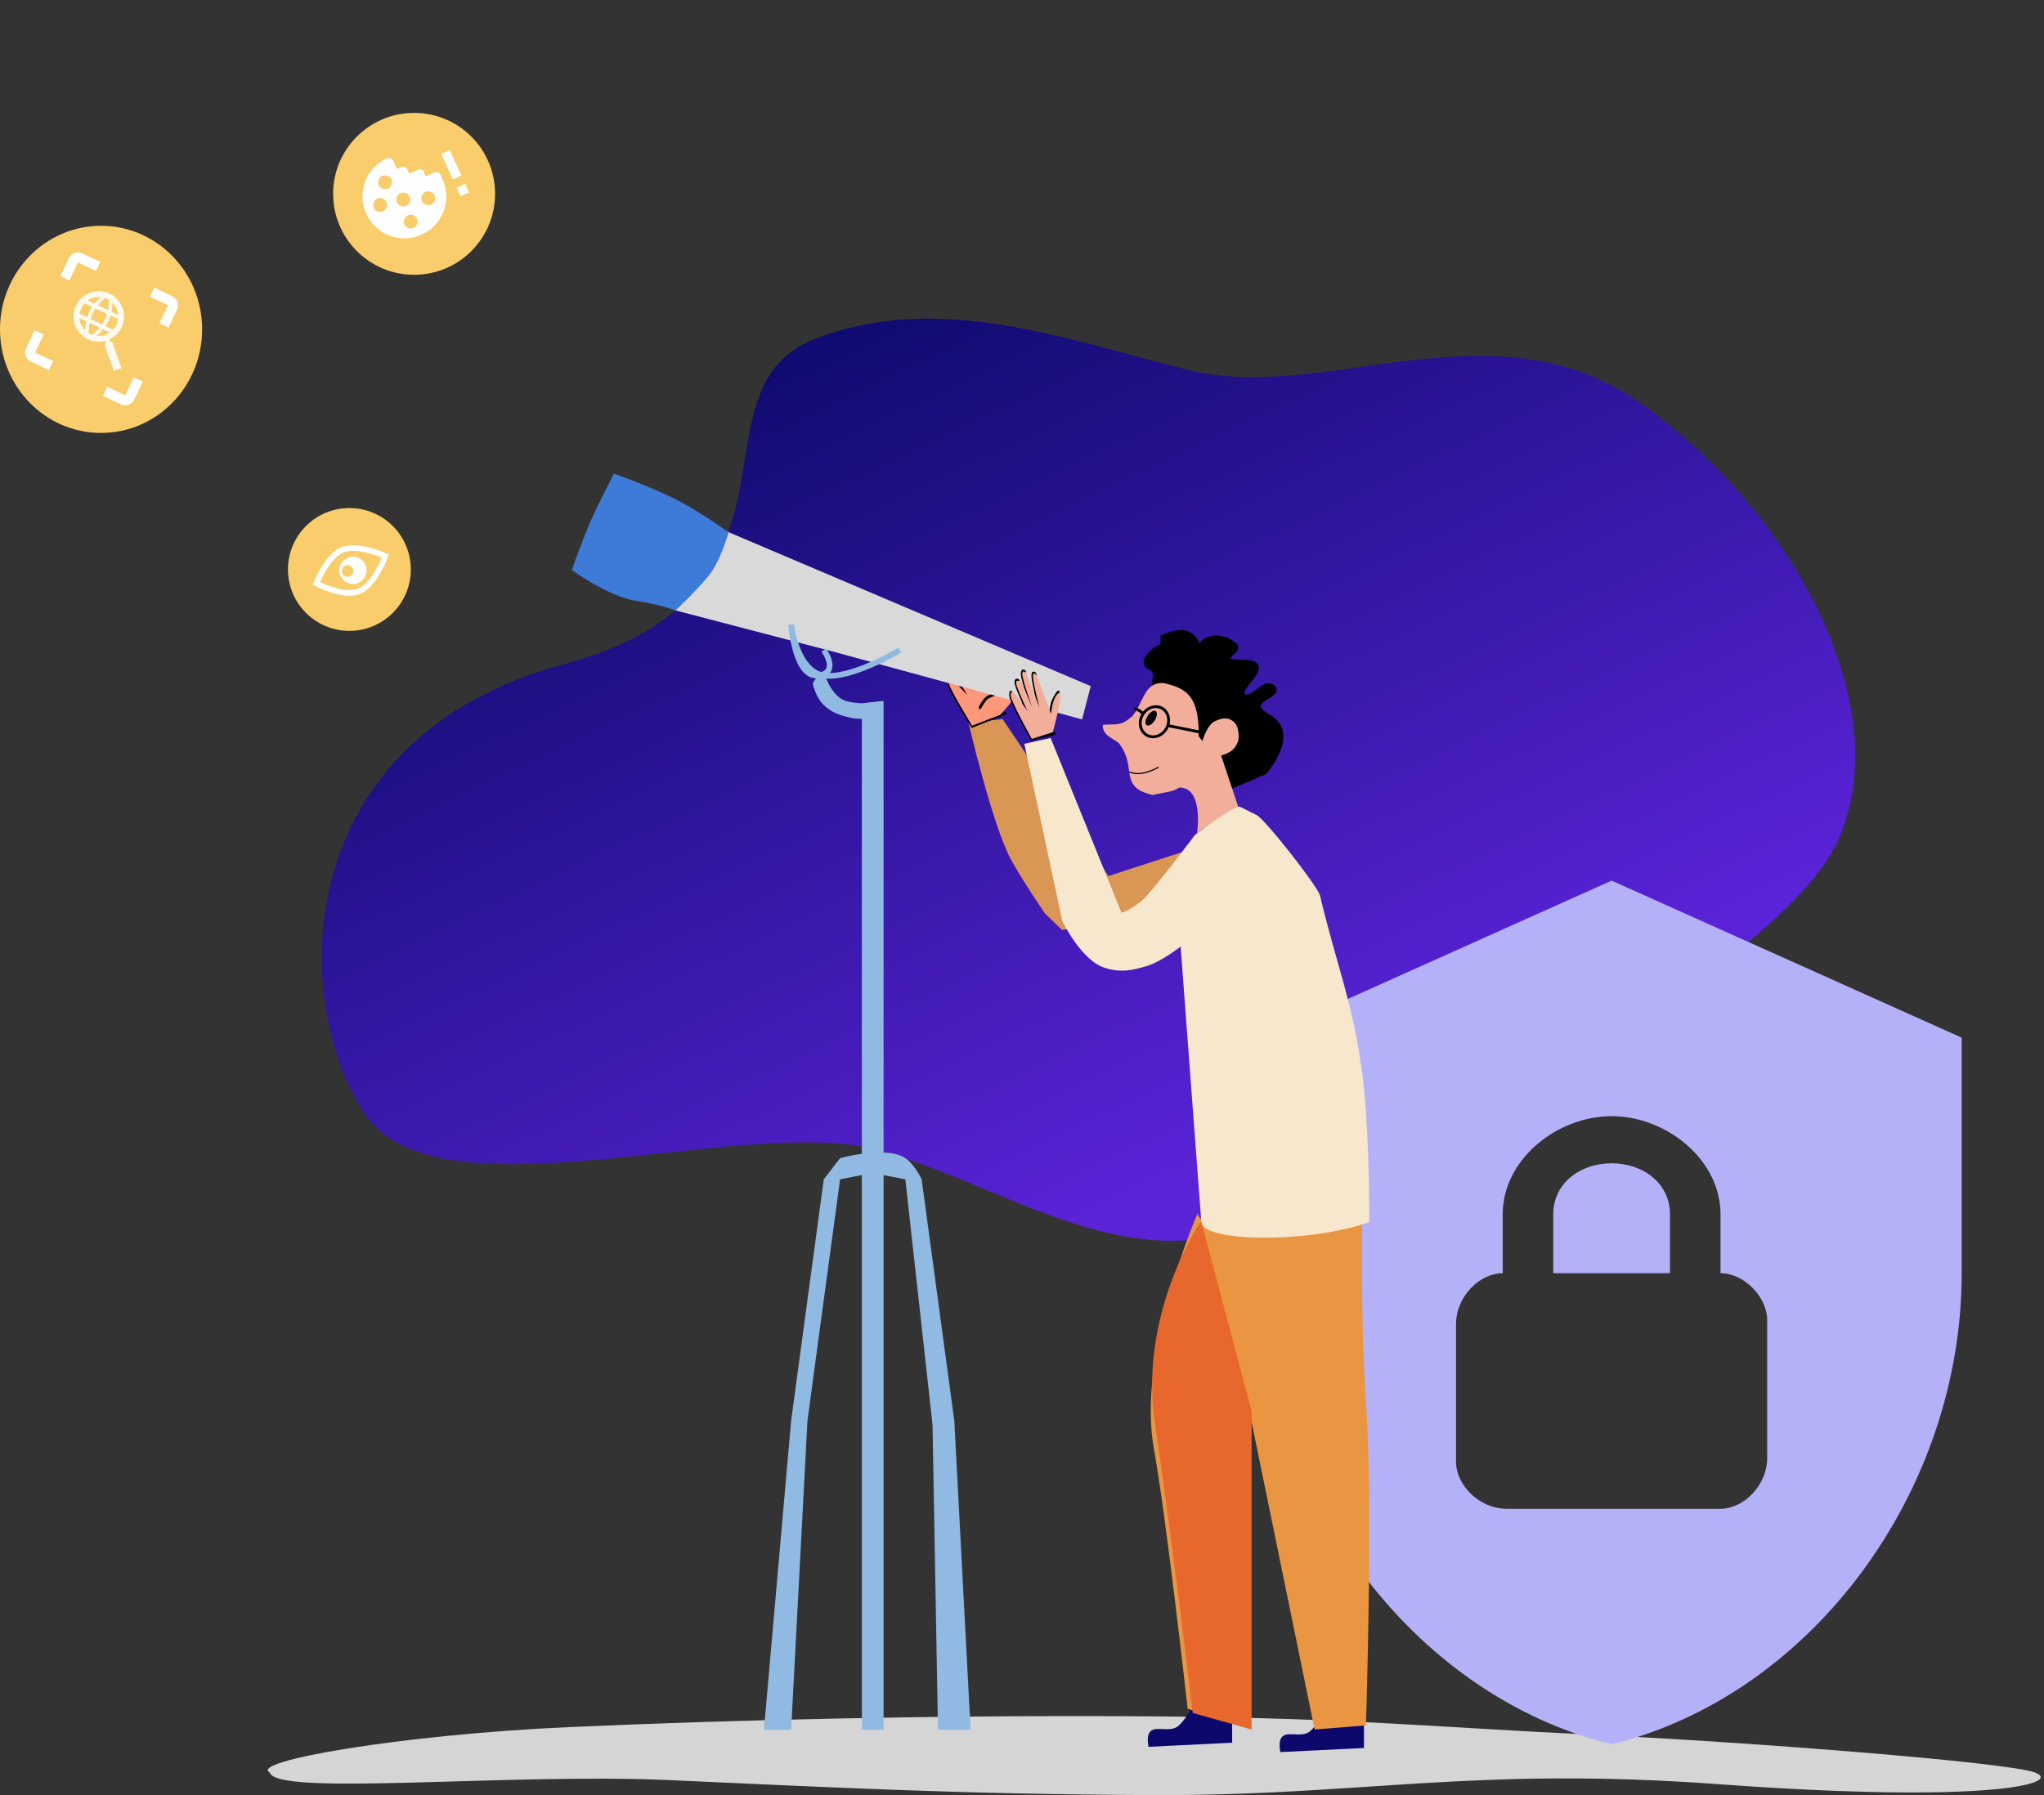 <svg width="362" height="318" viewBox="0 0 362 318" fill="none" xmlns="http://www.w3.org/2000/svg">
<rect x="0" y="0" width="362" height="318" fill="#333333" stroke="none"/>
<path fill-rule="evenodd" clip-rule="evenodd" d="M219.364 217.973C243.702 210.209 315.185 171.631 325.448 149.06C336.259 125.283 317.49 90.522 290.73 71.544C264.456 52.911 234.579 71.648 210.35 65.529C188.354 59.974 166.164 51.594 144.36 60.036C121.116 69.037 146.341 105.169 99.804 117.681C51.534 130.659 51.093 176.87 64.567 197.3C77.428 216.801 132.041 197.29 155.454 203.734C177.252 209.733 197.153 225.059 219.364 217.973Z" fill="url(#paint0_linear_6334_7500)"/>
<path fill-rule="evenodd" clip-rule="evenodd" d="M204.165 304.049C166.315 303.775 129.033 304.682 100.697 305.957C70.845 307.301 43.989 312.009 47.78 314C48.924 318.249 89.766 314.073 118.564 315.343C144.709 316.496 169.302 317.859 204.165 317.997C241.331 318.144 260.846 312.875 304.574 316.078C352.061 319.556 365.503 315.933 360.409 314C355.547 312.155 308.835 308.528 281.346 307.262C255.754 306.084 238.707 304.298 204.165 304.049Z" fill="#D5D5D5"/>
<ellipse cx="17.899" cy="18.347" rx="17.899" ry="18.347" transform="matrix(-1 0 0 1 35.797 40)" fill="#F9CD6B"/>
<path d="M19.896 60.634L21.528 65.222L20.151 65.711L18.52 61.123L18.754 60.632L18.669 60.378C17.67 60.651 16.575 60.58 15.574 60.104C14.502 59.594 13.676 58.68 13.278 57.561C12.881 56.443 12.944 55.212 13.453 54.14C13.963 53.068 14.878 52.242 15.996 51.844C17.115 51.447 18.345 51.51 19.417 52.019C20.489 52.529 21.315 53.444 21.713 54.562C22.11 55.681 22.048 56.911 21.538 57.983C21.062 58.985 20.257 59.731 19.311 60.15L19.405 60.401L19.896 60.634ZM18.974 52.952L18.623 52.808C18.32 53.061 17.83 53.499 17.345 54.084L19.124 54.93C19.273 54.184 19.302 53.528 19.307 53.133C19.204 53.062 19.092 53.008 18.974 52.952ZM20.927 55.787C20.865 54.972 20.511 54.194 19.917 53.614C19.91 54.015 19.875 54.585 19.746 55.225L20.927 55.787ZM15.542 53.227L16.724 53.788C17.139 53.284 17.559 52.897 17.865 52.639C17.041 52.544 16.213 52.761 15.542 53.227ZM14.386 54.584C14.238 54.894 14.131 55.248 14.086 55.584L15.416 56.217L15.785 55.249L16.303 54.351L14.973 53.719C14.74 53.967 14.534 54.273 14.386 54.584ZM20.019 58.405C20.251 58.157 20.457 57.851 20.605 57.54C20.753 57.229 20.86 56.876 20.905 56.539L19.575 55.906C19.477 56.241 19.354 56.564 19.206 56.875C19.058 57.186 18.885 57.485 18.688 57.772L20.019 58.405ZM16.925 54.647L16.407 55.544L16.038 56.513L18.066 57.477C18.263 57.189 18.436 56.89 18.584 56.579C18.732 56.268 18.855 55.945 18.953 55.611L16.925 54.647ZM16.017 59.171C16.129 59.224 16.241 59.278 16.356 59.309C16.665 59.06 17.162 58.625 17.646 58.039L15.867 57.194C15.719 57.939 15.695 58.599 15.697 58.996L16.017 59.171ZM19.449 58.897L18.268 58.335C17.853 58.839 17.432 59.226 17.126 59.485C17.951 59.579 18.778 59.363 19.449 58.897ZM14.064 56.336C14.126 57.151 14.48 57.93 15.074 58.509C15.081 58.109 15.116 57.538 15.245 56.898L14.064 56.336Z" fill="white" fill-opacity="0.9"/>
<path d="M12.202 45.729C12.403 45.306 12.764 44.98 13.206 44.823C13.648 44.666 14.134 44.69 14.557 44.892L17.75 46.409L16.991 48.006L13.798 46.488L12.281 49.68L10.684 48.922L12.202 45.729ZM23.768 70.797C23.567 71.221 23.206 71.547 22.764 71.704C22.323 71.861 21.837 71.836 21.413 71.635L18.221 70.117L18.98 68.521L22.172 70.039L23.69 66.846L25.286 67.605L23.768 70.797ZM5.451 64.046C5.028 63.845 4.702 63.484 4.545 63.042C4.388 62.601 4.412 62.115 4.614 61.691L6.131 58.499L7.728 59.258L6.21 62.45L9.402 63.968L8.643 65.564L5.451 64.046ZM30.519 52.48C30.943 52.681 31.269 53.043 31.426 53.484C31.583 53.926 31.558 54.412 31.357 54.835L29.839 58.028L28.243 57.269L29.761 54.076L26.568 52.559L27.327 50.962L30.519 52.48Z" fill="white"/>
<circle cx="14.34" cy="14.34" r="14.34" transform="matrix(-1 0 0 1 87.68 20)" fill="#F9CD6B"/>
<g clip-path="url(#clip0_6334_7500)">
<path d="M76.921 30.554L75.423 31.24L75.08 30.491C74.737 29.741 73.987 30.084 73.987 30.084L72.489 30.77L72.145 30.021C71.802 29.272 71.053 29.615 71.053 29.615L70.304 29.958L69.618 28.459C69.275 27.71 68.525 28.053 68.525 28.053C64.779 29.768 63.154 34.138 64.869 37.885C66.584 41.631 70.954 43.256 74.701 41.541C78.447 39.826 80.072 35.456 78.357 31.709C78.185 31.335 78.014 30.96 77.767 30.62C77.371 30.348 76.921 30.554 76.921 30.554ZM67.835 37.433C67.235 37.708 66.471 37.423 66.196 36.824C65.922 36.224 66.206 35.46 66.805 35.185C67.405 34.911 68.17 35.195 68.444 35.795C68.719 36.394 68.434 37.159 67.835 37.433ZM67.072 32.797C66.797 32.198 67.082 31.433 67.681 31.159C68.281 30.884 69.045 31.169 69.32 31.768C69.594 32.367 69.31 33.132 68.71 33.407C68.111 33.681 67.346 33.397 67.072 32.797ZM73.265 40.385C72.666 40.66 71.901 40.375 71.626 39.776C71.352 39.176 71.636 38.412 72.236 38.137C72.835 37.863 73.6 38.147 73.874 38.747C74.149 39.346 73.865 40.111 73.265 40.385ZM71.924 36.467C71.325 36.742 70.56 36.457 70.286 35.858C70.011 35.258 70.296 34.494 70.895 34.219C71.495 33.945 72.259 34.229 72.534 34.829C72.808 35.428 72.524 36.193 71.924 36.467ZM76.357 36.251C75.758 36.525 74.993 36.24 74.719 35.641C74.444 35.042 74.728 34.277 75.328 34.002C75.927 33.728 76.692 34.012 76.967 34.612C77.241 35.211 76.957 35.976 76.357 36.251ZM80.885 33.271L82.383 32.585L83.07 34.084L81.571 34.77L80.885 33.271ZM79.639 26.59L81.697 31.086L80.199 31.773L78.14 27.276L79.639 26.59Z" fill="white"/>
</g>
<path d="M285.422 156L347.422 183.818V225.545C347.422 264.143 320.969 300.237 285.422 309C249.875 300.237 223.422 264.143 223.422 225.545V183.818L285.422 156ZM285.422 197.727C275.777 197.727 266.133 205.377 266.133 215.114V225.545C262 225.545 257.866 229.718 257.866 234.586V258.927C257.866 263.1 262 267.273 266.822 267.273H304.711C308.844 267.273 312.977 263.1 312.977 258.232V233.891C312.977 229.718 308.844 225.545 304.711 225.545V215.114C304.711 205.377 295.066 197.727 285.422 197.727ZM285.422 206.073C290.933 206.073 295.755 209.55 295.755 215.114V225.545H275.089V215.114C275.089 209.55 279.911 206.073 285.422 206.073Z" fill="#B5B1F8"/>
<path d="M196.308 155.193L209.82 150.799L205.316 163.249L188.051 164.713L185.048 161.784C185.048 161.784 181.14 156.12 179.043 152.263C175.777 146.258 171.536 128.096 171.536 128.096L177.542 127.363L196.308 155.193Z" fill="#D99654"/>
<path d="M234.157 303.844L241.562 305.296V309.654L226.752 310.38C226.752 310.38 226.461 309.003 226.752 308.201C227.458 306.256 230.279 308.023 231.936 306.749C233.073 305.874 234.157 303.844 234.157 303.844Z" fill="#0D086C"/>
<path d="M210.813 302.91L218.219 304.363V308.72L203.408 309.446C203.408 309.446 203.117 308.069 203.408 307.268C204.114 305.322 206.935 307.09 208.592 305.815C209.729 304.94 210.813 302.91 210.813 302.91Z" fill="#0D086C"/>
<path d="M218.692 138.958L223.9 136.726C223.9 136.726 229.853 130.029 224.645 127.052C219.436 124.076 226.906 123.229 225.389 121.844C223.826 120.418 221.945 124.498 220.18 123.332C218.24 122.05 226.133 117.379 220.18 117.379C214.227 117.379 219.663 115.266 218.692 114.402C216.954 112.858 213.941 112.413 212.739 114.402C212.609 114.618 212.531 114.863 212.493 115.124C211.917 113.728 211.045 112.419 209.762 112.17C208.308 111.888 206.042 112.914 206.042 112.914V114.402C206.042 114.402 204.453 115.064 203.81 115.891C203.411 116.404 203.016 116.731 203.065 117.379C203.128 118.198 204.23 118.112 204.554 118.867C204.897 119.668 204.51 120.229 204.554 121.099C204.986 129.714 216.459 139.702 216.459 139.702L218.692 138.958Z" fill="black" stroke="black"/>
<path d="M195.307 128.409C195.186 130.446 197.636 130.955 198.264 131.79C201.453 136.031 198.006 139.439 204.158 140.825C208.963 139.733 209.666 140.874 212.205 132.189C212.84 123.069 209.979 121.899 206.06 121C202.692 120.801 202.606 124.213 200.603 126.814C198.444 128.732 197.746 128.206 195.307 128.409Z" fill="#F2AE9B"/>
<path d="M214.227 130.027L206.786 128.539" stroke="black" stroke-width="0.5"/>
<path d="M219.332 143.032L216.27 133.843C216.27 133.843 217.682 133.452 218.312 132.822C219.203 131.93 219.511 131.006 219.332 129.758C219.206 128.876 219.024 128.252 218.311 127.717C217.354 127 216.345 127.239 215.248 127.717C213.729 128.38 212.949 131.284 212.949 131.284L211.998 130.03L204.158 140.829C204.158 140.829 208.004 138.757 210.142 139.785C213.002 141.16 211.998 147.696 211.998 147.696C213.527 145.991 217.802 144.737 219.332 143.032Z" fill="#F2AE9B"/>
<path d="M205.125 135.93C205.125 135.93 202.123 137.728 200.07 136.75" stroke="black" stroke-width="0.2" stroke-linecap="round" stroke-linejoin="round"/>
<path d="M202.33 126.66C201.577 128.001 201.963 129.595 203.117 130.242C204.272 130.889 205.833 130.388 206.585 129.047C207.338 127.705 206.952 126.112 205.798 125.465C204.643 124.817 203.082 125.318 202.33 126.66Z" stroke="black" stroke-width="0.5"/>
<path d="M202.32 126.311C202.32 126.311 201.576 125.565 200.832 125.566" stroke="black" stroke-width="0.5"/>
<ellipse cx="0.744" cy="1.488" rx="0.744" ry="1.488" transform="matrix(-0.848 -0.53 -0.53 0.848 205.297 126.352)" fill="black"/>
<path d="M204.35 256.591C201.285 239.592 212.135 214.855 212.135 214.855C212.135 214.855 211.209 217.945 225.75 217.946C240.291 217.946 241.25 215.185 241.25 215.185C241.25 215.185 240.943 235.072 241.907 248.194C243.237 266.314 241.907 305.648 241.907 305.648L232.825 306.38L220.903 248.194V277.092V305.648L210.335 302.719C210.335 302.719 206.595 269.038 204.35 256.591Z" fill="#EA9541"/>
<path d="M221.664 250.001L212.735 216.32C212.735 216.32 201.573 232.429 204.55 252.198C207.526 271.967 211.247 303.452 211.247 303.452L221.664 306.381V250.001Z" fill="#E8672C"/>
<path d="M212.759 216.506C213.079 220.014 231.451 220.341 242.498 216.506C242.498 216.506 242.6 200.406 241.266 190.215C239.623 177.658 236.706 170.987 233.784 158.666C233.404 157.03 224.057 145.145 222.561 144.394L219.568 142.892C218.251 142.892 212.881 146.961 211.608 147.94C211.658 147.875 211.684 147.84 211.684 147.84L211.337 148.15C211.337 148.15 211.435 148.074 211.608 147.94C210.819 148.987 204.052 157.939 202.359 159.417C200.12 161.371 198.617 161.671 198.617 161.671L186.068 130.73L181.409 131.766L188.143 163.173C188.143 163.173 191.482 170.126 195.625 171.436C198.414 172.318 200.305 171.971 203.107 171.129C205.689 170.353 209.093 167.68 209.093 167.68L212.759 216.506Z" fill="#F7E7CD"/>
<path d="M177.949 126.367L172.195 128.642C172.195 128.642 168.283 122.349 168.201 121.404C168.118 120.459 168.34 121.024 168.34 121.024M172.568 117.083C172.568 117.083 171.985 116.334 172.178 117.562C172.372 118.789 173.923 122.738 173.923 122.738M170.484 116.925C170.484 116.925 170.012 116.459 170.094 117.403C170.177 118.348 172.562 122.947 172.562 122.947M169.426 118.643C169.426 118.643 168.704 118.275 169.148 119.404C169.591 120.533 171.672 123.623 171.672 123.623" stroke="black" stroke-width="0.5" stroke-linecap="round"/>
<path d="M177.133 126.636C177.133 126.636 182.051 121.233 179.962 122.265C178.17 123.151 177.173 123.119 176.695 122.988L176.33 122.818L173.26 117.262C173.26 117.262 172.048 116.151 172.174 117.339C172.3 118.526 173.628 122.374 173.628 122.374L170.873 116.865C170.873 116.865 170.08 116.216 170.111 117.128C170.141 118.04 172.263 122.537 172.263 122.537L169.982 118.403C169.982 118.403 168.681 117.929 169.061 119.029C169.44 120.129 171.341 123.163 171.341 123.163L168.678 120.391C168.678 120.391 167.98 120.017 168.011 120.929C168.041 121.842 172.158 128.558 172.158 128.558L177.133 126.636Z" fill="#FE987B"/>
<path d="M173.56 125.367C173.56 125.367 174.053 124.373 174.568 123.818C175.026 123.326 176.314 122.956 176.314 122.956" stroke="black" stroke-width="0.5" stroke-linecap="round"/>
<path d="M193.175 121.545L125.619 92.817C125.619 92.817 105.611 90.355 104.571 93.678C103.439 97.295 119.646 108.137 119.646 108.137L147.305 115.366L191.641 127.443L193.175 121.545Z" fill="#D9D9D9"/>
<path d="M129.039 94.29C129.039 94.29 124.131 90.722 119.518 88.377C115.43 86.299 108.741 83.885 108.741 83.885C108.741 83.885 106.252 88.643 104.822 91.798C103.266 95.233 101.274 100.988 101.274 100.988C101.274 100.988 107.766 105.666 112.514 106.413C117.171 107.146 119.644 108.135 119.644 108.135C119.644 108.135 123.305 104.714 125.499 101.999C127.686 99.293 129.039 94.29 129.039 94.29Z" fill="#3E7AD8"/>
<path d="M159.375 115.157C159.375 115.157 150.706 120.407 145.89 119.657C141.075 118.907 140.111 110.656 140.111 110.656C140.111 110.656 140.784 120.218 144.927 119.657C148.796 119.133 145.89 115.157 145.89 115.157" stroke="#90BAE1"/>
<path d="M149.745 124.157C146.971 123.202 145.893 118.906 145.893 118.906C144.351 120.106 143.966 120.906 143.966 121.156C143.966 121.406 144.6 123.692 145.893 124.907C147.292 126.222 148.597 126.695 150.708 127.157C151.282 127.283 151.955 127.342 152.635 127.361V204.389C150.472 204.689 148.782 205.164 148.782 205.164L145.893 208.915L140.113 251.669L135.298 306.424H140.113L143.003 251.669L148.782 208.915L152.635 208.165V306.424H156.488V208.165L160.34 208.915L165.156 252.419L166.119 306.424H171.898L169.009 251.669L163.23 208.915C163.23 208.915 162.006 206.276 160.34 205.164C159.347 204.501 157.959 204.223 156.488 204.161V127.157V124.157L152.635 124.588C152.635 124.588 150.796 124.518 149.745 124.157Z" fill="#90BAE1"/>
<path d="M186.695 129.945L182.741 130.907C182.741 130.907 178.978 124.135 178.982 123.17C178.986 122.205 179.141 122.809 179.141 122.809M183.33 119.482C183.33 119.482 182.86 118.638 182.934 119.904C183.008 121.17 184.094 125.386 184.094 125.386M181.441 119.005C181.441 119.005 181.049 118.463 181.045 119.428C181.041 120.392 182.833 125.389 182.833 125.389M180.332 120.575C180.332 120.575 179.703 120.094 180.014 121.299C180.324 122.504 181.964 125.934 181.964 125.934" stroke="black" stroke-width="0.5" stroke-linecap="round"/>
<path d="M186.058 126.166C186.058 126.166 186.244 124.852 186.539 124.115C186.801 123.461 187.412 122.606 187.412 122.606" stroke="black" stroke-width="0.5" stroke-linecap="round"/>
<path d="M186.448 129.704C186.448 129.704 188.801 121.405 187.254 122.965C186.92 123.301 186.681 123.864 186.512 124.44C186.221 125.431 186.137 126.463 186.137 126.463L183.643 119.721C183.643 119.721 182.86 118.637 182.933 119.903C183.007 121.169 184.093 125.384 184.093 125.384L181.754 119.244C181.754 119.244 181.049 118.462 181.045 119.427C181.041 120.391 182.833 125.388 182.833 125.388L180.882 120.753C180.882 120.753 179.703 120.093 180.013 121.298C180.323 122.503 181.964 125.933 181.964 125.933L179.613 122.685C179.613 122.685 178.985 122.204 178.981 123.169C178.977 124.134 182.74 130.906 182.74 130.906L186.448 129.704Z" fill="#F2AE9B"/>
<circle cx="10.879" cy="10.879" r="10.879" transform="matrix(-1 0 0 1 72.758 90)" fill="#F9CD6B"/>
<path d="M60.546 97.441C63.336 96.249 68.243 98.499 68.243 98.499C68.243 98.499 66.363 103.726 63.468 104.79C60.692 105.811 56.033 103.354 56.033 103.354C56.033 103.354 57.874 98.582 60.546 97.441Z" stroke="white"/>
<path fill-rule="evenodd" clip-rule="evenodd" d="M63.401 103.273C62.165 103.764 60.764 103.161 60.273 101.925C59.781 100.688 60.385 99.288 61.621 98.796C62.857 98.305 64.258 98.908 64.749 100.145C65.241 101.381 64.637 102.781 63.401 103.273ZM61.955 102.12C61.425 102.331 60.825 102.072 60.614 101.543C60.404 101.013 60.663 100.413 61.192 100.202C61.722 99.991 62.322 100.25 62.533 100.78C62.744 101.31 62.485 101.91 61.955 102.12Z" fill="white"/>
<defs>
<linearGradient id="paint0_linear_6334_7500" x1="144.551" y1="45.621" x2="219.834" y2="204.145" gradientUnits="userSpaceOnUse">
<stop stop-color="#090968"/>
<stop offset="1" stop-color="#5A23D7"/>
</linearGradient>
<clipPath id="clip0_6334_7500">
<rect width="19.779" height="19.779" fill="white" transform="translate(60 29.234) rotate(-24.6)"/>
</clipPath>
</defs>
</svg>
